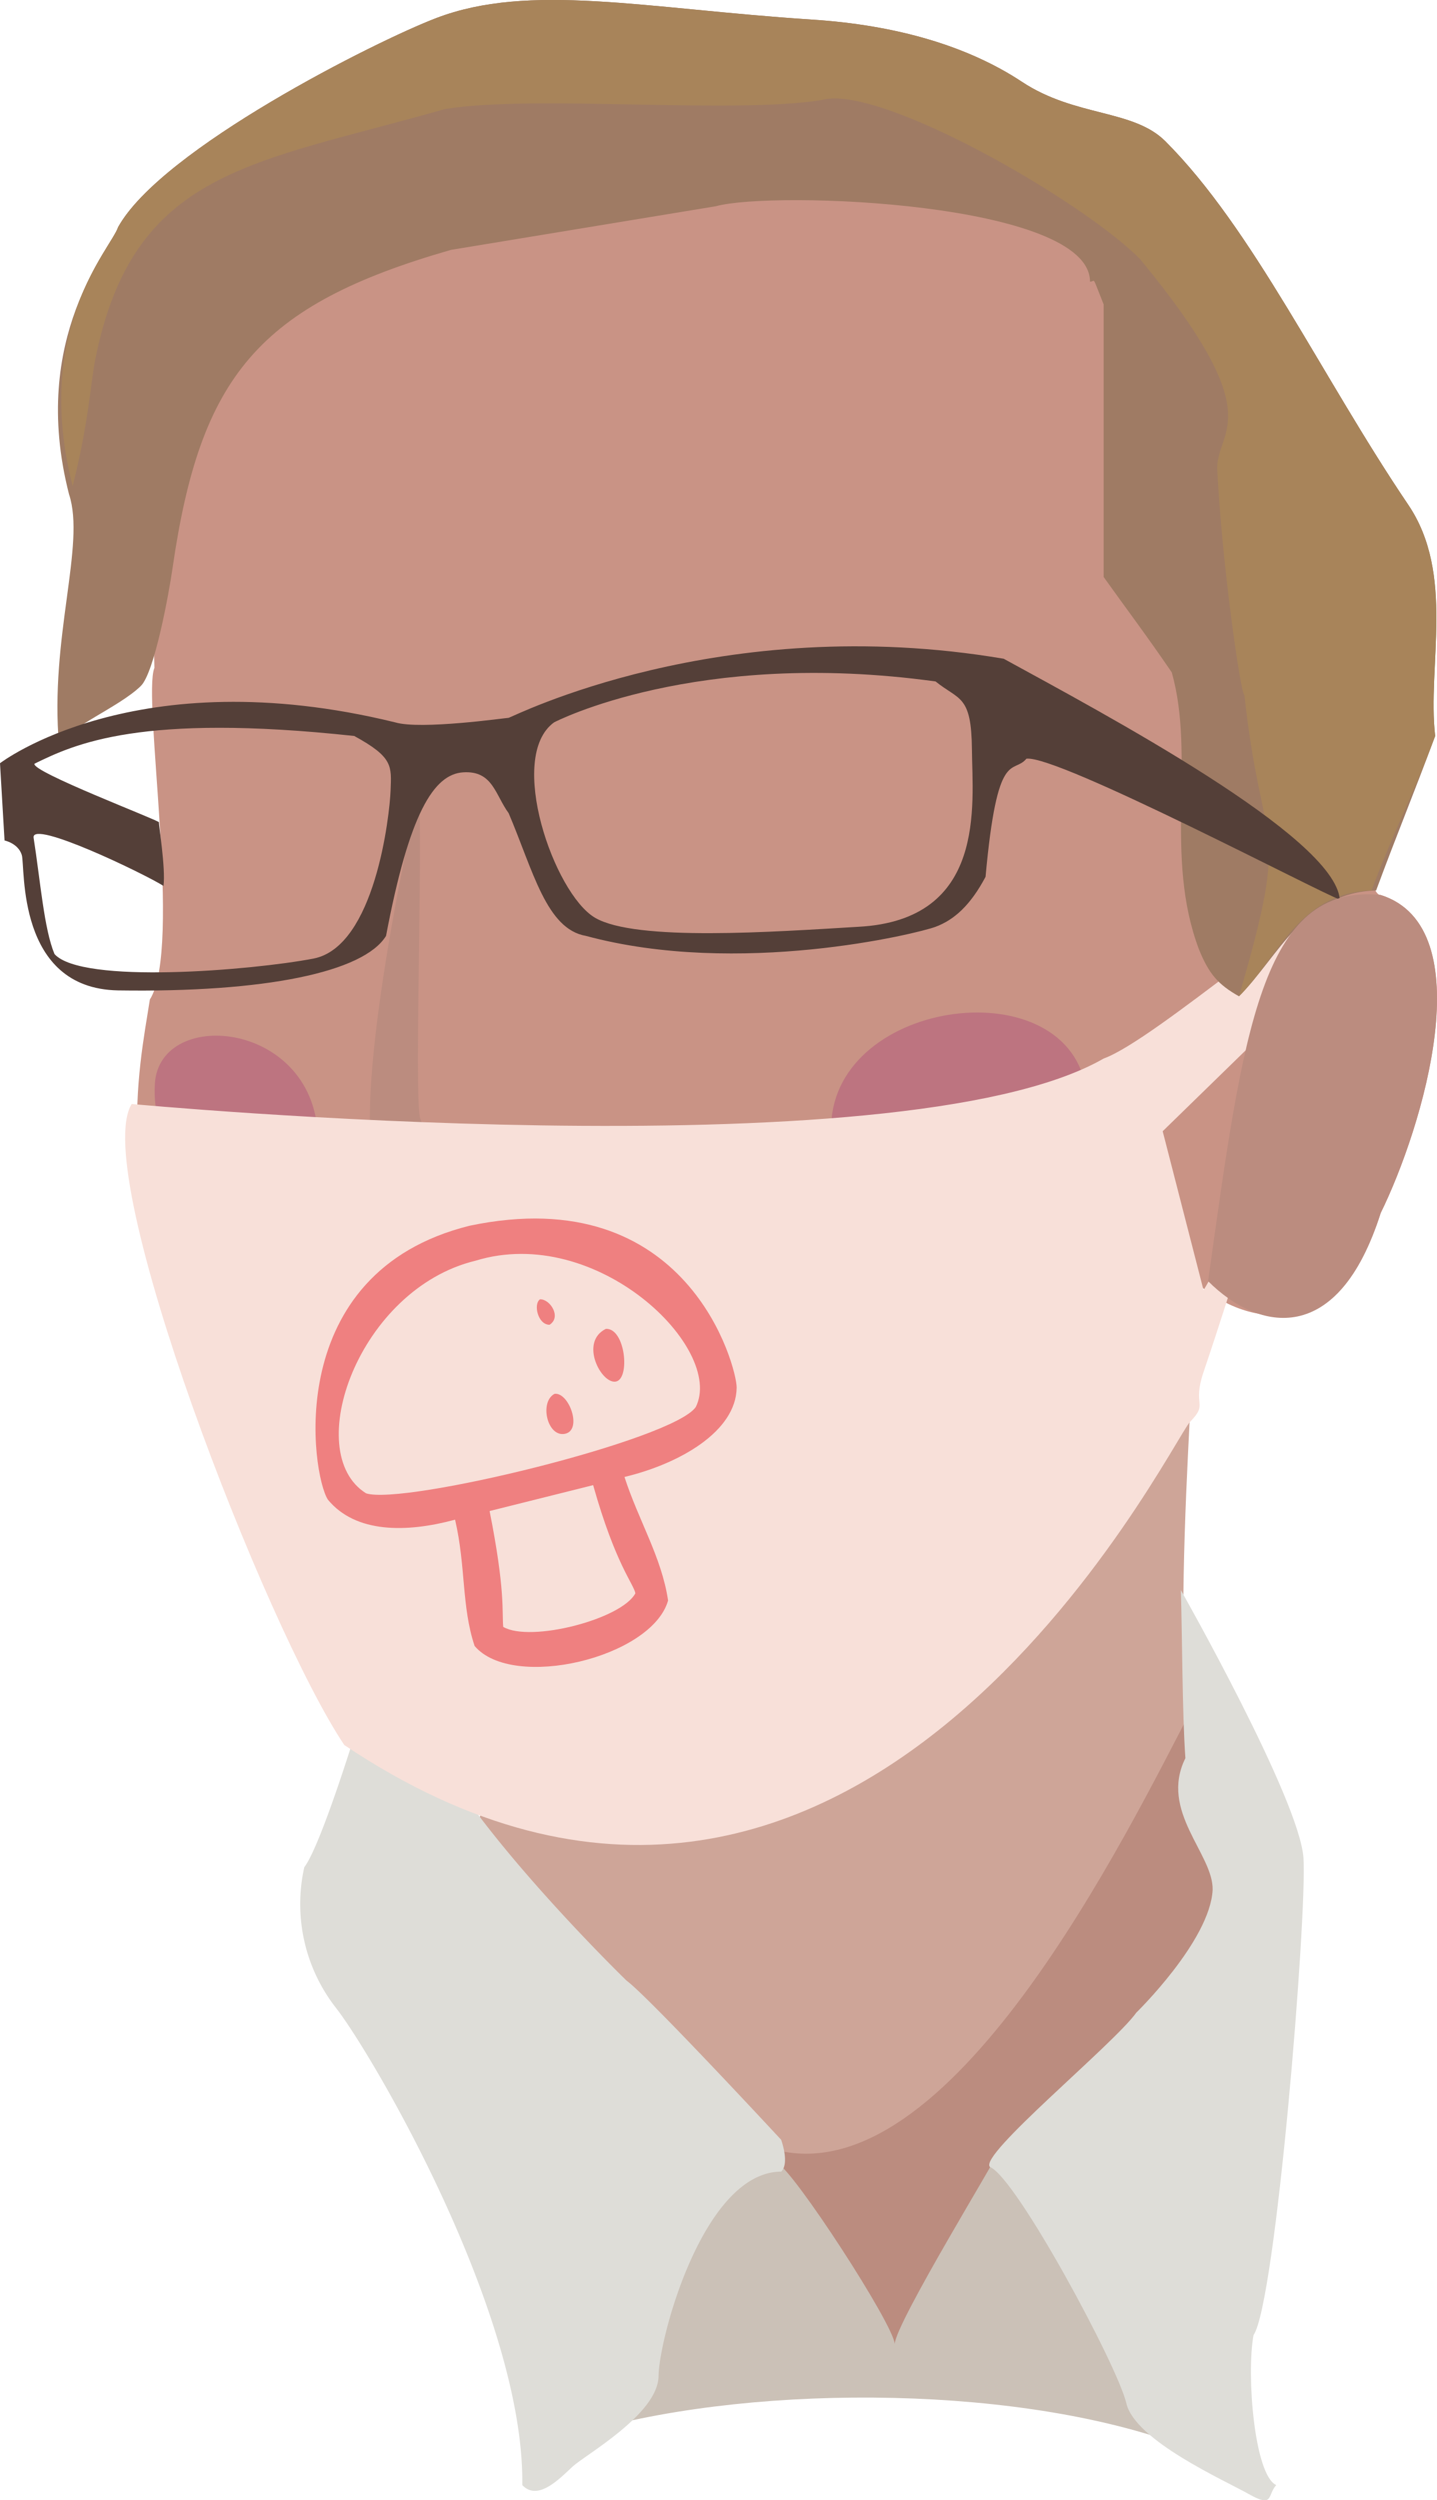 <svg id="Layer_1" data-name="Layer 1" xmlns="http://www.w3.org/2000/svg" viewBox="0 0 316.4 550.3">
  <defs>
    <style>
      .cls-1 {
        fill: #cea598;
      }

      .cls-1, .cls-10, .cls-11, .cls-2, .cls-3, .cls-4, .cls-5, .cls-6, .cls-7, .cls-8, .cls-9 {
        fill-rule: evenodd;
      }

      .cls-2 {
        fill: #bb8c7f;
      }

      .cls-3 {
        fill: #cbc1b7;
      }

      .cls-4 {
        fill: #deddd8;
      }

      .cls-5 {
        fill: #c99385;
      }

      .cls-6 {
        fill: #bd7480;
      }

      .cls-7 {
        fill: #f8e0d9;
      }

      .cls-8 {
        fill: #ef8080;
      }

      .cls-9 {
        fill: #9f7b64;
      }

      .cls-10 {
        fill: #a8845a;
      }

      .cls-11 {
        fill: #543f38;
      }
    </style>
  </defs>
  <title>Me Smiling</title>
  <path class="cls-1" d="M112,407s146.7-74,157-119c.8,23.6-7.2,88.5,2,125,20,35.3-77.3,122.4-70.8,115C212.7,513.5,76.3,496.6,112,407Z" transform="translate(-6 -8)"/>
  <path class="cls-2" d="M176,481c38.9,11.2,78.1-69.4,93-98,34.1,27.6-32.9,122.2-60,149C198.4,542.5,59.8,409.3,103,424,160.3,507.8,157.1,468.8,176,481Z" transform="translate(-6 -8)"/>
  <path class="cls-3" d="M177,484c3.6,1.5,26,36,26,40,0-4.5,24.1-43.5,22-41,2.6-.7,46.6,10.4,46,31s20.5,41-3,33c-35.6-14-94.3-14.5-132-4-7.3-9.9-3.2-40-3.2-40C107.5,485.8,156.1,475.4,177,484Z" transform="translate(-6 -8)"/>
  <g>
    <path class="cls-4" d="M282,522c4.9-7.1,11.8-92.2,11-105s-27-59-27-59c.3,9.1.3,27.3,1,37-5.8,11.7,6.2,21.1,6,29-.6,11.2-16.8,27-16.8,27-5,7-35.1,31.6-32.2,34,5.8,2.4,28.1,43.8,30,52s21.5,16.9,27,20,4,.2,6-2C282.2,552.8,280.4,530.8,282,522Z" transform="translate(-6 -8)"/>
    <path class="cls-4" d="M144,444c-6-5.8-47.6-47.6-45-62-7.6,2.3-14,5-14,5s-8.2,27-12,32a37.1,37.1,0,0,0,7,31c7.9,10.1,41.5,67.3,41,105,3.4,3.6,8.1-1.3,11-4s18.9-11.6,19-20,9.9-44.9,27-45c1.9-1.8,0-7,0-7S148.9,447.6,144,444Z" transform="translate(-6 -8)"/>
  </g>
  <path class="cls-5" d="M69,73s-30.7,30-29,82c-2.7,6.6,6.2,61.7-1,73-2.3,14.9-9.4,45.9,14,82,14.2,33.4,30.8,76.9,39,84s14.1,19.5,57,14,56.6-20.4,61-24,59.6-39.6,58-95c11.2,11.2,32.7,15.5,42-14,9.3-18.9,22.5-62.9,0-70C299,205.4,312.4-38.1,69,73Z" transform="translate(-6 -8)"/>
  <path class="cls-2" d="M98,183s-18,78.5-7,86c9.3,6.4,39-1,39-1-7.6-3.1-28.8-4.7-31.5-13.9C97.1,249.4,99.4,185,98,183Z" transform="translate(-6 -8)"/>
  <g>
    <path class="cls-6" d="M245,247c-5-26.2-56.7-18.8-56,10C190,299.4,256.8,286,245,247Z" transform="translate(-6 -8)"/>
    <path class="cls-6" d="M40.1,246.5C38.5,273.9,76,279.9,76,259,75.9,232.8,41.2,229.4,40.1,246.5Z" transform="translate(-6 -8)"/>
  </g>
  <g>
    <path class="cls-7" d="M262,257l35.4-34.5c2-8.1,3.1-13.6,2.6-14.5-2.5-4.2-39.4,28.8-51,33-45.1,25.9-214,10-214,10-9.4,15.1,29.4,115.1,46.8,141.1,112.7,75.4,182-66.8,186.2-71.1s.4-3.3,3-11c3.4-10,8.1-24.8,12.7-39.9L271,292Z" transform="translate(-6 -8)"/>
    <path class="cls-7" d="M301,219l-3.6,3.5c-3.1,12.2-8.4,30.2-13.7,47.6L300,242Z" transform="translate(-6 -8)"/>
  </g>
  <g>
    <path class="cls-8" d="M168.2,313.4c0-4.5-10.7-45.7-58.8-35.6-41.5,10.3-34.8,54.8-31.2,60.3,6.1,7.4,17.3,7.3,28,4.4,2.4,10.4,1.4,19.1,4.3,27.8,8.4,9.9,39,2.6,42.6-10-1.4-9.5-6.5-17.6-9.6-27.2C155.6,330.2,168.1,323.1,168.2,313.4Zm-22.3,45.3c-3,5.7-23.1,10.9-29.1,7.4-.3-3.3.5-7.9-3-25.5l22.8-5.7C141.5,352.3,145.5,356.6,145.9,358.7Zm13.3-41c-5,7.3-64.5,21.7-72.6,19-14.4-9-1.6-45,24.1-51.2C137.4,277.3,165.6,304.8,159.2,317.7Z" transform="translate(-6 -8)"/>
    <path class="cls-8" d="M124.9,294c-1.5,1-.5,5.6,2.1,5.6C129.7,297.9,127.1,293.9,124.9,294Z" transform="translate(-6 -8)"/>
    <path class="cls-8" d="M139.4,300.5c-5.9,2.9-1,12.2,2.2,11.6S143.7,300.3,139.4,300.5Z" transform="translate(-6 -8)"/>
    <path class="cls-8" d="M128.1,314.8c-3.4,1.8-1.6,9.6,2.3,8.8S131.3,314.4,128.1,314.8Z" transform="translate(-6 -8)"/>
  </g>
  <path class="cls-9" d="M246,70c0-17.5-69.8-20.1-82.4-16.6L105.3,63C62.8,75.2,50.1,90.9,44,133c-.8,5.6-4,23.1-7,26-4.7,4.6-15.8,9-18,13-2.1-23.6,5.9-44.1,2.2-55.2C12.3,82.1,30.5,62.6,32,58c9.6-17.3,56.9-41,70-46,20.6-7.9,46-2.1,82.6.3,18.9,1.2,34.6,5.9,46.4,13.7s24.5,6,31.6,13.1C281.9,58.4,297,90.9,316,119c10.5,15.4,4.2,35.6,6,51-4.7,12.7-8.3,21.3-13,34-16,.5-21.5,14.6-30.2,23.3-4.6-2.6-6.6-4.9-8.8-10.3-7.8-20.6-.7-42.2-6-61-5.6-8.2-10-14-15-21V75C246.3,68.3,247.3,70,246,70Z" transform="translate(-6 -8)"/>
  <path class="cls-10" d="M257,65c-12.8-12.9-57.3-38.5-70-35-19.4,3.2-63.6-1.2-83,2C61.5,44.1,35.4,45.3,27,87c-1.1,5.5-1.4,13.7-5,28-8.9-34.7,8.5-52.4,10-57,9.6-17.3,56.9-41,70-46,20.6-7.9,46-2.1,82.6.3,18.9,1.2,34.6,5.9,46.4,13.7s24.5,6,31.6,13.1C281.9,58.4,297,90.9,316,119c10.5,15.4,4.2,35.6,6,51-4.7,12.7-9.3,21.3-14,34-16,.5-20.5,14.6-29.2,23.3,11.6-39.8,5.1-30.2,1.2-66.3-.8,0-5-29.1-6-50C274.1,102.3,285.7,99.8,257,65Z" transform="translate(-6 -8)"/>
  <path class="cls-11" d="M227,153c-62.5-10.6-108.5,13-109,13s-19.4,2.7-25,1c-57.2-14-87,9-87,9l1,17s3,.6,3.8,3.2S9.5,225.6,32,226c32.3.5,54.1-4,59-12,5.1-27,10.5-35.6,17-36s7,4.9,10,9c5.4,12.7,8.3,25.5,17,27,33.7,9.1,73-.5,77-2s7.6-4.6,11-11c2.6-28.7,6-22.4,9-26,6.9-.9,65.4,29.9,69,31C299.9,192.1,248.9,165,227,153ZM92,182c-.2,5.4-3.4,34.4-17,37s-51,5.7-57-1c-2.3-5.5-3.1-16-4.6-25.6-.6-4.1,24.3,7.9,28.6,10.6.5-3.9-1.1-13.6-1-14s-28.3-11.2-27.4-12.9c8.8-4.3,23.3-11.2,70.4-6.1C92.6,174.7,92.2,176.6,92,182Zm103,30c-18.5,1.1-49,3.3-58-2s-19.5-35.4-9-43c0,0,31.2-16.3,84-9,5.2,4.2,7.9,2.9,8,15S223.3,210.5,195,212Z" transform="translate(-6 -8)"/>
  <path class="cls-2" d="M272,290c11.2,11.2,28.7,14.5,38-15,9.3-18.9,22.5-62.9,0-70C283.8,202.3,279.7,234.9,272,290Z" transform="translate(-6 -8)"/>
</svg>
